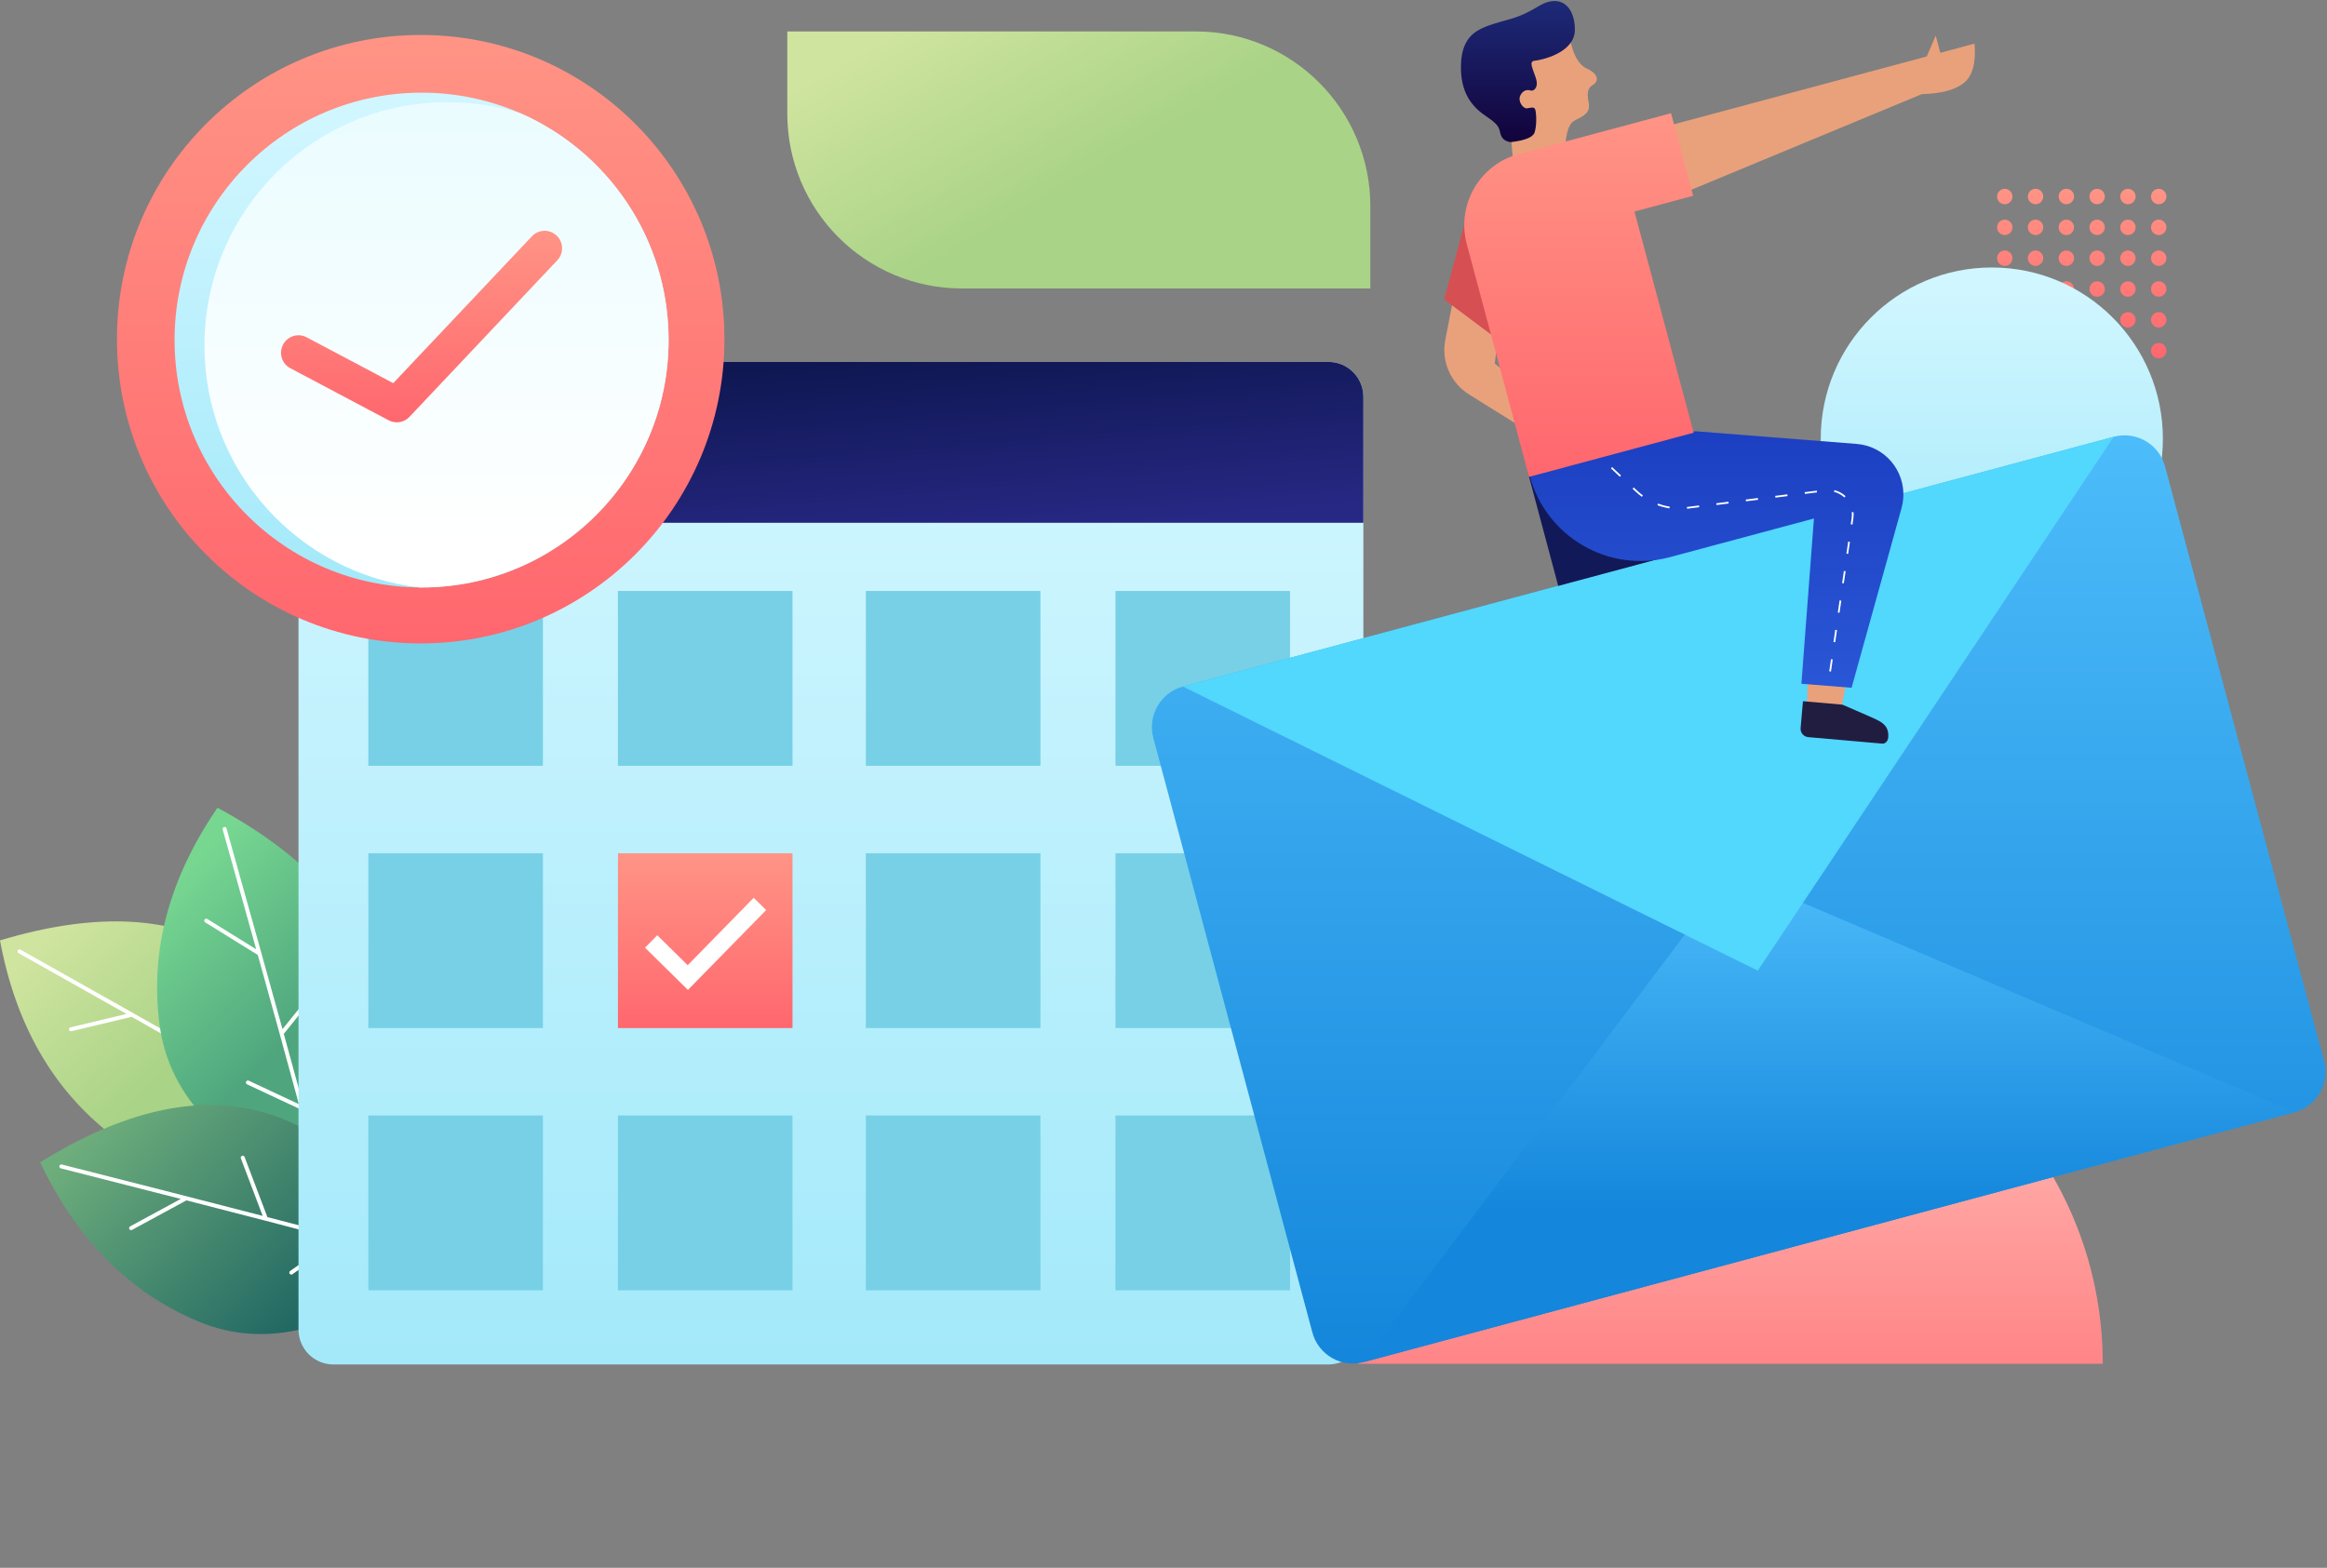 <svg width="230" height="155" viewBox="0 0 230 155" fill="none" xmlns="http://www.w3.org/2000/svg">
<rect x="0" y="0" width="230" height="155" fill="#808080" stroke="none"/>
<path fill-rule="evenodd" clip-rule="evenodd" d="M198.151 20.192C198.571 20.192 198.912 19.851 198.912 19.43C198.912 19.009 198.571 18.668 198.151 18.668C197.731 18.668 197.391 19.009 197.391 19.43C197.391 19.851 197.731 20.192 198.151 20.192ZM198.912 22.477C198.912 22.898 198.571 23.239 198.151 23.239C197.731 23.239 197.391 22.898 197.391 22.477C197.391 22.056 197.731 21.715 198.151 21.715C198.571 21.715 198.912 22.056 198.912 22.477ZM198.151 26.29C198.571 26.29 198.912 25.948 198.912 25.528C198.912 25.107 198.571 24.766 198.151 24.766C197.731 24.766 197.391 25.107 197.391 25.528C197.391 25.948 197.731 26.29 198.151 26.29ZM198.912 28.575C198.912 28.995 198.571 29.337 198.151 29.337C197.731 29.337 197.391 28.995 197.391 28.575C197.391 28.154 197.731 27.812 198.151 27.812C198.571 27.812 198.912 28.154 198.912 28.575ZM198.151 32.383C198.571 32.383 198.912 32.042 198.912 31.621C198.912 31.201 198.571 30.859 198.151 30.859C197.731 30.859 197.391 31.201 197.391 31.621C197.391 32.042 197.731 32.383 198.151 32.383ZM198.151 35.434C198.571 35.434 198.912 35.093 198.912 34.672C198.912 34.251 198.571 33.91 198.151 33.91C197.731 33.91 197.391 34.251 197.391 34.672C197.391 35.093 197.731 35.434 198.151 35.434ZM201.955 34.672C201.955 35.093 201.614 35.434 201.194 35.434C200.774 35.434 200.434 35.093 200.434 34.672C200.434 34.251 200.774 33.91 201.194 33.91C201.614 33.91 201.955 34.251 201.955 34.672ZM201.194 32.383C201.614 32.383 201.955 32.042 201.955 31.621C201.955 31.201 201.614 30.859 201.194 30.859C200.774 30.859 200.434 31.201 200.434 31.621C200.434 32.042 200.774 32.383 201.194 32.383ZM201.955 28.575C201.955 28.995 201.614 29.337 201.194 29.337C200.774 29.337 200.434 28.995 200.434 28.575C200.434 28.154 200.774 27.812 201.194 27.812C201.614 27.812 201.955 28.154 201.955 28.575ZM201.194 26.29C201.614 26.29 201.955 25.948 201.955 25.528C201.955 25.107 201.614 24.766 201.194 24.766C200.774 24.766 200.434 25.107 200.434 25.528C200.434 25.948 200.774 26.29 201.194 26.29ZM201.955 22.477C201.955 22.898 201.614 23.239 201.194 23.239C200.774 23.239 200.434 22.898 200.434 22.477C200.434 22.056 200.774 21.715 201.194 21.715C201.614 21.715 201.955 22.056 201.955 22.477ZM201.194 20.192C201.614 20.192 201.955 19.851 201.955 19.43C201.955 19.009 201.614 18.668 201.194 18.668C200.774 18.668 200.434 19.009 200.434 19.43C200.434 19.851 200.774 20.192 201.194 20.192ZM204.998 34.672C204.998 35.093 204.657 35.434 204.237 35.434C203.817 35.434 203.477 35.093 203.477 34.672C203.477 34.251 203.817 33.91 204.237 33.91C204.657 33.91 204.998 34.251 204.998 34.672ZM204.237 32.383C204.657 32.383 204.998 32.042 204.998 31.621C204.998 31.201 204.657 30.859 204.237 30.859C203.817 30.859 203.477 31.201 203.477 31.621C203.477 32.042 203.817 32.383 204.237 32.383ZM204.998 28.575C204.998 28.995 204.657 29.337 204.237 29.337C203.817 29.337 203.477 28.995 203.477 28.575C203.477 28.154 203.817 27.812 204.237 27.812C204.657 27.812 204.998 28.154 204.998 28.575ZM204.237 26.29C204.657 26.29 204.998 25.948 204.998 25.528C204.998 25.107 204.657 24.766 204.237 24.766C203.817 24.766 203.477 25.107 203.477 25.528C203.477 25.948 203.817 26.29 204.237 26.29ZM204.998 22.477C204.998 22.898 204.657 23.239 204.237 23.239C203.817 23.239 203.477 22.898 203.477 22.477C203.477 22.056 203.817 21.715 204.237 21.715C204.657 21.715 204.998 22.056 204.998 22.477ZM204.237 20.192C204.657 20.192 204.998 19.851 204.998 19.43C204.998 19.009 204.657 18.668 204.237 18.668C203.817 18.668 203.477 19.009 203.477 19.43C203.477 19.851 203.817 20.192 204.237 20.192ZM208.041 34.672C208.041 35.093 207.7 35.434 207.28 35.434C206.86 35.434 206.52 35.093 206.52 34.672C206.52 34.251 206.86 33.91 207.28 33.91C207.7 33.91 208.041 34.251 208.041 34.672ZM207.28 32.383C207.7 32.383 208.041 32.042 208.041 31.621C208.041 31.201 207.7 30.859 207.28 30.859C206.86 30.859 206.52 31.201 206.52 31.621C206.52 32.042 206.86 32.383 207.28 32.383ZM208.041 28.575C208.041 28.995 207.7 29.337 207.28 29.337C206.86 29.337 206.52 28.995 206.52 28.575C206.52 28.154 206.86 27.812 207.28 27.812C207.7 27.812 208.041 28.154 208.041 28.575ZM207.28 26.29C207.7 26.29 208.041 25.948 208.041 25.528C208.041 25.107 207.7 24.766 207.28 24.766C206.86 24.766 206.52 25.107 206.52 25.528C206.52 25.948 206.86 26.29 207.28 26.29ZM208.041 22.477C208.041 22.898 207.7 23.239 207.28 23.239C206.86 23.239 206.52 22.898 206.52 22.477C206.52 22.056 206.86 21.715 207.28 21.715C207.7 21.715 208.041 22.056 208.041 22.477ZM207.28 20.192C207.7 20.192 208.041 19.851 208.041 19.43C208.041 19.009 207.7 18.668 207.28 18.668C206.86 18.668 206.52 19.009 206.52 19.43C206.52 19.851 206.86 20.192 207.28 20.192ZM211.084 34.672C211.084 35.093 210.743 35.434 210.323 35.434C209.903 35.434 209.562 35.093 209.562 34.672C209.562 34.251 209.903 33.91 210.323 33.91C210.743 33.91 211.084 34.251 211.084 34.672ZM210.323 32.383C210.743 32.383 211.084 32.042 211.084 31.621C211.084 31.201 210.743 30.859 210.323 30.859C209.903 30.859 209.562 31.201 209.562 31.621C209.562 32.042 209.903 32.383 210.323 32.383ZM211.084 28.575C211.084 28.995 210.743 29.337 210.323 29.337C209.903 29.337 209.562 28.995 209.562 28.575C209.562 28.154 209.903 27.812 210.323 27.812C210.743 27.812 211.084 28.154 211.084 28.575ZM210.323 26.29C210.743 26.29 211.084 25.948 211.084 25.528C211.084 25.107 210.743 24.766 210.323 24.766C209.903 24.766 209.562 25.107 209.562 25.528C209.562 25.948 209.903 26.29 210.323 26.29ZM211.084 22.477C211.084 22.898 210.743 23.239 210.323 23.239C209.903 23.239 209.562 22.898 209.562 22.477C209.562 22.056 209.903 21.715 210.323 21.715C210.743 21.715 211.084 22.056 211.084 22.477ZM210.323 20.192C210.743 20.192 211.084 19.851 211.084 19.43C211.084 19.009 210.743 18.668 210.323 18.668C209.903 18.668 209.562 19.009 209.562 19.43C209.562 19.851 209.903 20.192 210.323 20.192ZM214.127 34.672C214.127 35.093 213.786 35.434 213.366 35.434C212.946 35.434 212.605 35.093 212.605 34.672C212.605 34.251 212.946 33.91 213.366 33.91C213.786 33.91 214.127 34.251 214.127 34.672ZM213.366 32.383C213.786 32.383 214.127 32.042 214.127 31.621C214.127 31.201 213.786 30.859 213.366 30.859C212.946 30.859 212.605 31.201 212.605 31.621C212.605 32.042 212.946 32.383 213.366 32.383ZM214.127 28.575C214.127 28.995 213.786 29.337 213.366 29.337C212.946 29.337 212.605 28.995 212.605 28.575C212.605 28.154 212.946 27.812 213.366 27.812C213.786 27.812 214.127 28.154 214.127 28.575ZM213.366 26.29C213.786 26.29 214.127 25.948 214.127 25.528C214.127 25.107 213.786 24.766 213.366 24.766C212.946 24.766 212.605 25.107 212.605 25.528C212.605 25.948 212.946 26.29 213.366 26.29ZM214.127 22.477C214.127 22.898 213.786 23.239 213.366 23.239C212.946 23.239 212.605 22.898 212.605 22.477C212.605 22.056 212.946 21.715 213.366 21.715C213.786 21.715 214.127 22.056 214.127 22.477ZM213.366 20.192C213.786 20.192 214.127 19.851 214.127 19.43C214.127 19.009 213.786 18.668 213.366 18.668C212.946 18.668 212.605 19.009 212.605 19.43C212.605 19.851 212.946 20.192 213.366 20.192Z" fill="url(#paint0_linear)"/>
<path d="M196.87 60.325C206.209 60.325 213.779 52.741 213.779 43.385C213.779 34.029 206.209 26.445 196.87 26.445C187.531 26.445 179.961 34.029 179.961 43.385C179.961 52.741 187.531 60.325 196.87 60.325Z" fill="url(#paint1_linear)"/>
<path d="M118.192 3.109C127.721 3.109 135.446 10.848 135.446 20.395V28.519H95.071C85.541 28.519 77.816 20.78 77.816 11.234V3.109H118.192Z" fill="url(#paint2_linear)"/>
<path d="M134.238 134.827C134.238 114.397 150.714 97.836 171.038 97.836C191.362 97.836 207.837 114.397 207.837 134.827H134.238Z" fill="url(#paint3_linear)"/>
<path d="M34.336 112.385C24.625 116.779 16.861 116.723 11.045 112.218C5.229 107.713 1.547 101.298 0 92.973C18.181 87.503 29.627 93.974 34.336 112.385Z" fill="url(#paint4_linear)"/>
<path d="M19.999 104.485C17.903 103.294 15.572 101.974 13.007 100.525L7.057 101.952C6.951 101.978 6.845 101.912 6.82 101.806C6.795 101.7 6.86 101.593 6.966 101.568L12.502 100.24C9.301 98.432 5.742 96.429 1.827 94.229C1.733 94.176 1.699 94.056 1.752 93.961C1.804 93.865 1.924 93.831 2.019 93.885C9.168 97.9 15.127 101.263 19.896 103.973L19.281 97.909C19.254 97.647 19.645 97.607 19.672 97.869L20.316 104.211C26.675 107.826 30.857 110.245 32.862 111.47C32.955 111.527 32.985 111.648 32.928 111.741C32.872 111.835 32.751 111.864 32.658 111.808C31.458 111.075 29.476 109.913 26.711 108.321C26.704 108.325 26.697 108.328 26.689 108.331L21.251 110.327C21.149 110.365 21.036 110.312 20.999 110.21C20.962 110.107 21.014 109.994 21.116 109.956L26.267 108.065C24.5 107.049 22.431 105.868 20.061 104.521C20.039 104.513 20.017 104.501 19.999 104.485Z" fill="white"/>
<path d="M32.16 117.888C22.178 114.099 16.712 108.555 15.764 101.255C14.815 93.956 16.726 86.824 21.496 79.859C38.243 88.896 41.797 101.572 32.16 117.888Z" fill="url(#paint5_linear)"/>
<path d="M28.049 102.211C29.999 109.287 31.252 113.97 31.807 116.261C31.833 116.367 31.768 116.474 31.663 116.5C31.558 116.526 31.452 116.461 31.426 116.355C31.094 114.984 30.511 112.753 29.677 109.663C29.67 109.66 29.662 109.657 29.654 109.654L24.418 107.2C24.319 107.154 24.277 107.037 24.322 106.938C24.368 106.839 24.485 106.796 24.583 106.842L29.543 109.166C29.01 107.192 28.38 104.886 27.653 102.249C27.642 102.228 27.635 102.204 27.634 102.18C26.991 99.848 26.273 97.258 25.48 94.41L20.281 91.19C20.189 91.133 20.16 91.011 20.217 90.918C20.273 90.826 20.394 90.796 20.486 90.854L25.324 93.85C24.334 90.296 23.229 86.351 22.011 82.013C21.981 81.908 22.042 81.799 22.146 81.769C22.25 81.74 22.358 81.8 22.388 81.906C24.613 89.826 26.457 96.439 27.921 101.745L31.741 97.02C31.907 96.816 32.21 97.066 32.045 97.27L28.049 102.211Z" fill="white"/>
<path d="M42.101 124.727C33.857 131.503 26.349 133.472 19.577 130.633C12.805 127.795 7.602 122.555 3.969 114.912C20.111 104.891 32.822 108.163 42.101 124.727Z" fill="url(#paint6_linear)"/>
<path d="M26.429 120.328C33.497 122.16 38.156 123.405 40.407 124.064C40.511 124.094 40.571 124.204 40.54 124.308C40.51 124.412 40.401 124.472 40.297 124.442C38.95 124.048 36.738 123.443 33.66 122.627C33.654 122.632 33.647 122.637 33.64 122.642L28.905 125.976C28.816 126.039 28.694 126.017 28.632 125.928C28.569 125.839 28.591 125.716 28.68 125.654L33.165 122.496C31.198 121.976 28.897 121.374 26.263 120.692C26.239 120.691 26.215 120.685 26.194 120.674C23.864 120.07 21.275 119.404 18.426 118.674L13.05 121.593C12.954 121.644 12.835 121.609 12.784 121.513C12.732 121.417 12.768 121.298 12.863 121.246L17.866 118.53C14.31 117.62 10.36 116.614 6.015 115.511C5.91 115.485 5.847 115.377 5.873 115.272C5.9 115.166 6.007 115.103 6.112 115.129C14.045 117.142 20.662 118.835 25.963 120.207L23.809 114.526C23.716 114.281 24.083 114.141 24.176 114.386L26.429 120.328Z" fill="white"/>
<path d="M32.955 35.781H131.304C133.21 35.781 134.755 37.329 134.755 39.238V131.441C134.755 133.35 133.21 134.898 131.304 134.898H32.955C31.049 134.898 29.504 133.35 29.504 131.441V39.238C29.504 37.329 31.049 35.781 32.955 35.781Z" fill="url(#paint7_linear)"/>
<path fill-rule="evenodd" clip-rule="evenodd" d="M36.406 58.426H53.661V75.711H36.406V58.426ZM36.406 84.356H53.661V101.641H36.406V84.356ZM53.661 110.281H36.406V127.567H53.661V110.281ZM85.582 58.426H102.836V75.711H85.582V58.426ZM102.836 84.356H85.582V101.641H102.836V84.356ZM85.582 110.281H102.836V127.567H85.582V110.281ZM78.332 58.426H61.078V75.711H78.332V58.426ZM61.078 110.281H78.332V127.567H61.078V110.281ZM127.508 58.426H110.254V75.711H127.508V58.426ZM110.254 84.356H127.508V101.641H110.254V84.356ZM127.508 110.281H110.254V127.567H127.508V110.281Z" fill="#77D0E6"/>
<path d="M61.078 84.356H78.332V101.641H61.078V84.356Z" fill="url(#paint8_linear)"/>
<path d="M32.955 35.781H131.304C133.21 35.781 134.755 37.329 134.755 39.238V51.684H29.504V39.238C29.504 37.329 31.049 35.781 32.955 35.781Z" fill="url(#paint9_linear)"/>
<path d="M74.495 88.762L75.726 89.972L67.993 97.869L63.754 93.693L64.964 92.461L67.971 95.423L74.495 88.762Z" fill="white"/>
<path d="M41.581 63.611C58.162 63.611 71.604 50.145 71.604 33.534C71.604 16.923 58.162 3.457 41.581 3.457C25 3.457 11.559 16.923 11.559 33.534C11.559 50.145 25 63.611 41.581 63.611Z" fill="url(#paint10_linear)"/>
<path d="M41.669 58.078C55.153 58.078 66.084 47.127 66.084 33.619C66.084 20.111 55.153 9.16 41.669 9.16C28.185 9.16 17.254 20.111 17.254 33.619C17.254 47.127 28.185 58.078 41.669 58.078Z" fill="url(#paint11_linear)"/>
<path d="M20.207 34.167C20.207 20.874 30.964 10.098 44.233 10.098C46.739 10.098 49.154 10.482 51.425 11.195C60.052 14.967 66.082 23.589 66.082 33.622C66.082 47.13 55.151 58.081 41.667 58.081C41.604 58.081 41.541 58.081 41.478 58.08C29.506 56.711 20.207 46.527 20.207 34.167Z" fill="url(#paint12_linear)"/>
<path d="M52.577 23.357C53.232 22.664 54.324 22.633 55.016 23.289C55.709 23.945 55.739 25.039 55.084 25.733L40.474 41.21C39.941 41.775 39.099 41.914 38.414 41.551L28.697 36.404C27.854 35.958 27.532 34.912 27.978 34.068C28.423 33.224 29.467 32.901 30.31 33.348L38.868 37.881L52.577 23.357Z" fill="url(#paint13_linear)"/>
<path d="M116.922 67.877L208.92 43.181C211.129 42.589 213.4 43.902 213.992 46.115L229.711 104.887C230.303 107.1 228.992 109.375 226.783 109.968L134.785 134.663C132.576 135.256 130.305 133.943 129.713 131.73L113.994 72.958C113.402 70.745 114.713 68.47 116.922 67.877Z" fill="url(#paint14_linear)"/>
<path d="M171.138 86.25L226.784 109.967L134.785 134.662L171.138 86.25Z" fill="url(#paint15_linear)"/>
<path d="M116.922 67.875L208.92 43.18L173.736 95.962L116.922 67.875Z" fill="#52D7FD"/>
<path d="M154.014 57.923L151.129 47.136L151.726 42.992L163.829 47.368L169.525 53.759L154.014 57.923Z" fill="#121958"/>
<path d="M143.67 29.406L148.219 31.943L147.741 35.941L152.248 39.64L151.088 42.669L145.199 38.996C143.376 37.859 142.443 35.713 142.854 33.601L143.67 29.406Z" fill="#E9A17C"/>
<path d="M149.408 15.828L151.817 24.835L147.477 33.151L142.742 29.607L145.606 18.921L149.408 15.828Z" fill="#D64F53"/>
<path d="M178.613 69.638L178.675 66.812L182.531 67.182L181.948 70.32L178.613 69.638Z" fill="#E9A17C"/>
<path d="M162.797 13.001L190.442 5.58L191.327 3.523L191.781 5.221L195.163 4.313C195.318 6.2 194.972 7.491 194.124 8.185C193.277 8.88 191.884 9.253 189.947 9.307L164.62 19.819L162.797 13.001Z" fill="#E9A17C"/>
<path d="M154.707 15.609L149.566 16.059L149.394 14.088C148.056 12.383 147.496 9.902 147.713 6.644C147.931 3.387 150.392 2.306 155.097 3.402C155.383 5.246 155.971 6.375 156.859 6.789C158.192 7.409 157.895 8.124 157.469 8.376C157.043 8.628 156.786 9.015 157.013 10.079C157.24 11.143 156.604 11.414 155.621 11.928C154.965 12.271 154.661 13.498 154.707 15.609Z" fill="#E9A17C"/>
<path d="M152.824 44.185L167.612 42.637L183.519 43.889C183.84 43.914 184.159 43.97 184.469 44.057C187.132 44.8 188.689 47.564 187.947 50.231L183.01 67.996L178.051 67.601L179.289 51.261L165.081 55.075C159.033 56.698 152.816 53.102 151.195 47.044L152.824 44.185Z" fill="url(#paint16_linear)"/>
<path d="M178.204 69.324L182.108 69.666L184.51 70.71C185.717 71.262 186.751 71.534 186.63 72.92C186.599 73.276 186.339 73.543 186.048 73.518L178.725 72.876C178.269 72.836 177.932 72.434 177.972 71.977L178.204 69.324Z" fill="#211D41"/>
<path d="M149.319 14.053C148.839 13.989 148.522 13.771 148.367 13.4C148.134 12.844 148.408 12.497 146.997 11.569C145.585 10.64 144.31 9.276 144.403 6.368C144.497 3.46 146.087 2.858 147.693 2.34C149.298 1.822 150.006 1.86 152.087 0.603C154.168 -0.654 155.637 0.552 155.66 2.905C155.683 5.258 152.281 5.953 151.668 6.007C151.054 6.061 151.553 6.888 151.824 7.793C152.094 8.699 151.552 9.033 151.308 8.952C151.064 8.871 150.573 8.824 150.274 9.426C149.975 10.028 150.564 10.741 150.901 10.712C151.238 10.682 151.651 10.488 151.751 10.857C151.851 11.226 151.915 12.418 151.671 13.111C151.508 13.572 150.724 13.887 149.319 14.053Z" fill="url(#paint17_linear)"/>
<path d="M165.167 11.191L167.35 19.356L161.551 20.913L167.4 42.78L151.132 47.147L144.975 24.128C143.939 20.255 146.234 16.274 150.1 15.236C150.831 15.04 151.563 14.843 152.294 14.647C153.802 14.242 158.093 13.09 165.167 11.191Z" fill="url(#paint18_linear)"/>
<path fill-rule="evenodd" clip-rule="evenodd" d="M159.223 46.306L159.341 46.18L160.221 47.008L160.103 47.134L159.223 46.306ZM161.363 48.318L161.481 48.191L161.816 48.506C161.996 48.675 162.186 48.833 162.384 48.979L162.282 49.118C162.078 48.968 161.883 48.806 161.698 48.632L161.363 48.318ZM163.88 49.785L163.82 49.947C164.204 50.09 164.601 50.194 165.005 50.259L165.032 50.089C164.639 50.025 164.253 49.924 163.88 49.785ZM166.751 50.295L166.73 50.123L166.769 50.119L167.929 49.973L167.95 50.144L166.791 50.29L166.751 50.295ZM169.641 49.756L169.662 49.928L170.861 49.777L170.839 49.605L169.641 49.756ZM172.572 49.561L172.551 49.389L173.749 49.238L173.771 49.41L172.572 49.561ZM175.461 49.026L175.482 49.197L176.681 49.047L176.659 48.875L175.461 49.026ZM178.393 48.83L178.371 48.659L179.569 48.508L179.591 48.679L178.393 48.83ZM181.315 48.457L181.273 48.625C181.659 48.721 182.01 48.913 182.297 49.182L182.414 49.055C182.106 48.767 181.73 48.56 181.315 48.457ZM183.026 50.643L183.198 50.625C183.22 50.83 183.216 51.037 183.186 51.245L183.097 51.858L182.926 51.833L183.016 51.22C183.043 51.027 183.047 50.834 183.026 50.643ZM182.846 53.568L182.675 53.543L182.5 54.74L182.671 54.765L182.846 53.568ZM182.249 56.449L182.42 56.474L182.245 57.672L182.074 57.646L182.249 56.449ZM181.994 59.384L181.824 59.359L181.648 60.557L181.819 60.582L181.994 59.384ZM181.398 62.266L181.569 62.291L181.393 63.488L181.223 63.463L181.398 62.266ZM181.147 65.197L180.976 65.172L180.801 66.369L180.972 66.394L181.147 65.197Z" fill="white"/>
<defs>
<linearGradient id="paint0_linear" x1="197.391" y1="18.668" x2="197.391" y2="35.434" gradientUnits="userSpaceOnUse">
<stop stop-color="#FF9485"/>
<stop offset="1" stop-color="#FF676E"/>
</linearGradient>
<linearGradient id="paint1_linear" x1="172.556" y1="28.907" x2="172.556" y2="77.623" gradientUnits="userSpaceOnUse">
<stop stop-color="#D0F6FF"/>
<stop offset="1" stop-color="#8BE2F7"/>
</linearGradient>
<linearGradient id="paint2_linear" x1="72.025" y1="12.57" x2="83.003" y2="31.616" gradientUnits="userSpaceOnUse">
<stop stop-color="#CFE49F"/>
<stop offset="1" stop-color="#A9D386"/>
</linearGradient>
<linearGradient id="paint3_linear" x1="118.141" y1="97.836" x2="118.141" y2="151.008" gradientUnits="userSpaceOnUse">
<stop stop-color="#FFC8C0"/>
<stop offset="1" stop-color="#FF676E"/>
</linearGradient>
<linearGradient id="paint4_linear" x1="-3.45" y1="100.233" x2="8.777" y2="113.317" gradientUnits="userSpaceOnUse">
<stop stop-color="#CFE49F"/>
<stop offset="1" stop-color="#A9D386"/>
</linearGradient>
<linearGradient id="paint5_linear" x1="17.191" y1="87.176" x2="30.659" y2="100.577" gradientUnits="userSpaceOnUse">
<stop stop-color="#77D791"/>
<stop offset="1" stop-color="#4FA67E"/>
</linearGradient>
<linearGradient id="paint6_linear" x1="-4.863" y1="125.591" x2="19.843" y2="149.992" gradientUnits="userSpaceOnUse">
<stop stop-color="#6EAE7C"/>
<stop offset="1" stop-color="#0F575D"/>
</linearGradient>
<linearGradient id="paint7_linear" x1="6.457" y1="42.981" x2="6.457" y2="185.504" gradientUnits="userSpaceOnUse">
<stop stop-color="#D0F6FF"/>
<stop offset="1" stop-color="#8BE2F7"/>
</linearGradient>
<linearGradient id="paint8_linear" x1="61.078" y1="84.356" x2="61.078" y2="101.641" gradientUnits="userSpaceOnUse">
<stop stop-color="#FF9485"/>
<stop offset="1" stop-color="#FF676E"/>
</linearGradient>
<linearGradient id="paint9_linear" x1="35.099" y1="39.757" x2="36.665" y2="58.285" gradientUnits="userSpaceOnUse">
<stop stop-color="#0F1752"/>
<stop offset="1" stop-color="#272884"/>
</linearGradient>
<linearGradient id="paint10_linear" x1="11.559" y1="3.457" x2="11.559" y2="63.611" gradientUnits="userSpaceOnUse">
<stop stop-color="#FF9485"/>
<stop offset="1" stop-color="#FF676E"/>
</linearGradient>
<linearGradient id="paint11_linear" x1="6.562" y1="12.714" x2="6.562" y2="83.055" gradientUnits="userSpaceOnUse">
<stop stop-color="#D0F6FF"/>
<stop offset="1" stop-color="#8BE2F7"/>
</linearGradient>
<linearGradient id="paint12_linear" x1="22.077" y1="10.098" x2="22.077" y2="54.169" gradientUnits="userSpaceOnUse">
<stop stop-color="#EAFCFF"/>
<stop offset="1" stop-color="white"/>
</linearGradient>
<linearGradient id="paint13_linear" x1="27.777" y1="22.816" x2="27.777" y2="41.751" gradientUnits="userSpaceOnUse">
<stop stop-color="#FF9485"/>
<stop offset="1" stop-color="#FF676E"/>
</linearGradient>
<linearGradient id="paint14_linear" x1="113.852" y1="43.039" x2="113.852" y2="134.806" gradientUnits="userSpaceOnUse">
<stop stop-color="#4DBCFA"/>
<stop offset="1" stop-color="#1486DB"/>
</linearGradient>
<linearGradient id="paint15_linear" x1="148.76" y1="86.25" x2="148.76" y2="119.955" gradientUnits="userSpaceOnUse">
<stop stop-color="#4DBCFA"/>
<stop offset="1" stop-color="#1486DB"/>
</linearGradient>
<linearGradient id="paint16_linear" x1="137.443" y1="29.209" x2="137.443" y2="89.974" gradientUnits="userSpaceOnUse">
<stop stop-color="#1533B6"/>
<stop offset="1" stop-color="#356BE9"/>
</linearGradient>
<linearGradient id="paint17_linear" x1="144.398" y1="0.098" x2="144.398" y2="14.053" gradientUnits="userSpaceOnUse">
<stop stop-color="#1D2A78"/>
<stop offset="1" stop-color="#12033B"/>
</linearGradient>
<linearGradient id="paint18_linear" x1="144.727" y1="11.191" x2="144.727" y2="47.147" gradientUnits="userSpaceOnUse">
<stop stop-color="#FF9485"/>
<stop offset="1" stop-color="#FF676E"/>
</linearGradient>
</defs>
</svg>
